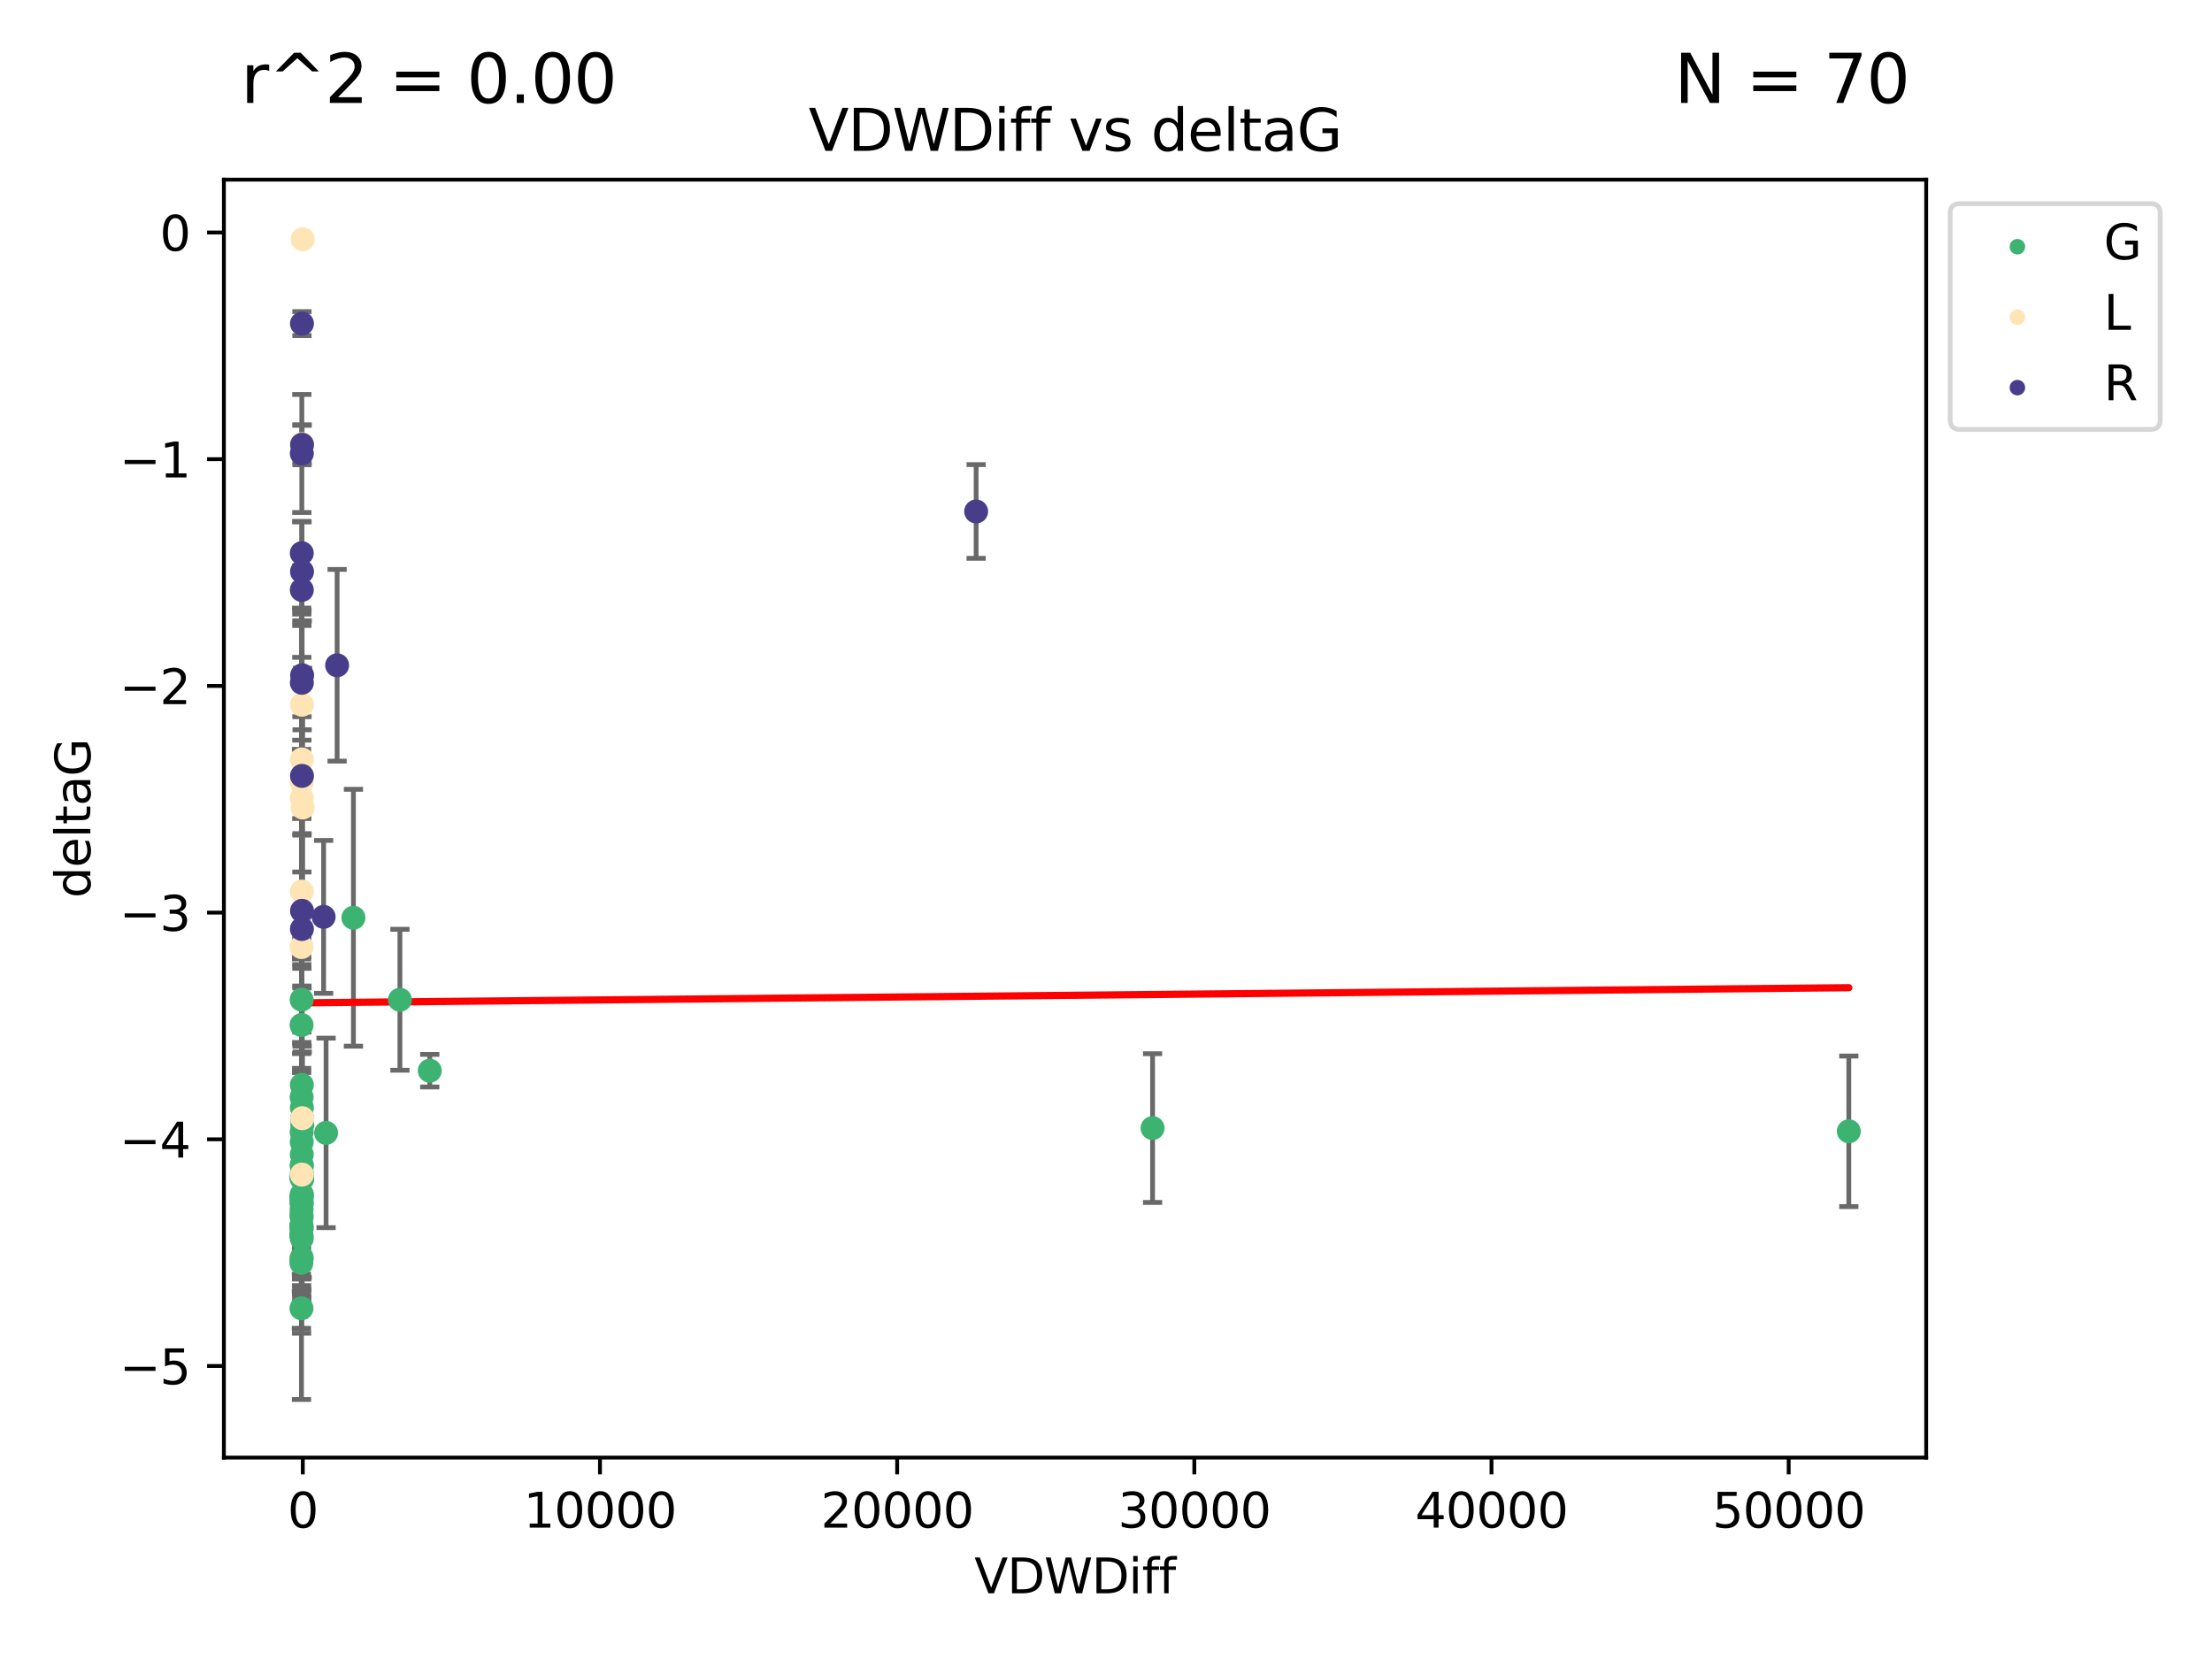<?xml version="1.0" encoding="utf-8" standalone="no"?>
<!DOCTYPE svg PUBLIC "-//W3C//DTD SVG 1.1//EN"
  "http://www.w3.org/Graphics/SVG/1.1/DTD/svg11.dtd">
<svg xmlns:xlink="http://www.w3.org/1999/xlink" width="460.8pt" height="345.6pt" viewBox="0 0 460.8 345.6" xmlns="http://www.w3.org/2000/svg" version="1.1">
 <defs>
  <style type="text/css">*{stroke-linejoin: round; stroke-linecap: butt}</style>
 </defs>
 <g id="figure_1">
  <g id="patch_1">
   <path d="M 0 345.6 
L 460.8 345.6 
L 460.8 0 
L 0 0 
z
" style="fill: #ffffff"/>
  </g>
  <g id="axes_1">
   <g id="patch_2">
    <path d="M 46.64 303.64 
L 401.26 303.64 
L 401.26 37.423 
L 46.64 37.423 
z
" style="fill: #ffffff"/>
   </g>
   <g id="PathCollection_1">
    <defs>
     <path id="mc13db9a857" d="M 0 1.118 
C 0.297 1.118 0.581 1 0.791 0.791 
C 1 0.581 1.118 0.297 1.118 0 
C 1.118 -0.297 1 -0.581 0.791 -0.791 
C 0.581 -1 0.297 -1.118 0 -1.118 
C -0.297 -1.118 -0.581 -1 -0.791 -0.791 
C -1 -0.581 -1.118 -0.297 -1.118 0 
C -1.118 0.297 -1 0.581 -0.791 0.791 
C -0.581 1 -0.297 1.118 0 1.118 
z
" style="stroke: #3cb371"/>
    </defs>
    <g clip-path="url(#pd315e77902)">
     <use xlink:href="#mc13db9a857" x="62.855" y="250.77" style="fill: #3cb371; stroke: #3cb371"/>
     <use xlink:href="#mc13db9a857" x="62.759" y="257.184" style="fill: #3cb371; stroke: #3cb371"/>
     <use xlink:href="#mc13db9a857" x="62.849" y="262.001" style="fill: #3cb371; stroke: #3cb371"/>
     <use xlink:href="#mc13db9a857" x="62.828" y="248.9" style="fill: #3cb371; stroke: #3cb371"/>
     <use xlink:href="#mc13db9a857" x="62.828" y="251.945" style="fill: #3cb371; stroke: #3cb371"/>
     <use xlink:href="#mc13db9a857" x="62.832" y="245.186" style="fill: #3cb371; stroke: #3cb371"/>
     <use xlink:href="#mc13db9a857" x="62.79" y="255.276" style="fill: #3cb371; stroke: #3cb371"/>
     <use xlink:href="#mc13db9a857" x="62.803" y="272.547" style="fill: #3cb371; stroke: #3cb371"/>
     <use xlink:href="#mc13db9a857" x="62.817" y="249.302" style="fill: #3cb371; stroke: #3cb371"/>
     <use xlink:href="#mc13db9a857" x="62.832" y="250.482" style="fill: #3cb371; stroke: #3cb371"/>
     <use xlink:href="#mc13db9a857" x="62.786" y="263.066" style="fill: #3cb371; stroke: #3cb371"/>
     <use xlink:href="#mc13db9a857" x="62.803" y="255.342" style="fill: #3cb371; stroke: #3cb371"/>
     <use xlink:href="#mc13db9a857" x="62.842" y="235.842" style="fill: #3cb371; stroke: #3cb371"/>
     <use xlink:href="#mc13db9a857" x="62.852" y="245.335" style="fill: #3cb371; stroke: #3cb371"/>
     <use xlink:href="#mc13db9a857" x="62.837" y="253.535" style="fill: #3cb371; stroke: #3cb371"/>
     <use xlink:href="#mc13db9a857" x="62.835" y="208.247" style="fill: #3cb371; stroke: #3cb371"/>
     <use xlink:href="#mc13db9a857" x="62.793" y="249.874" style="fill: #3cb371; stroke: #3cb371"/>
     <use xlink:href="#mc13db9a857" x="62.875" y="242.925" style="fill: #3cb371; stroke: #3cb371"/>
     <use xlink:href="#mc13db9a857" x="62.976" y="234.295" style="fill: #3cb371; stroke: #3cb371"/>
     <use xlink:href="#mc13db9a857" x="62.805" y="262.344" style="fill: #3cb371; stroke: #3cb371"/>
     <use xlink:href="#mc13db9a857" x="385.141" y="235.671" style="fill: #3cb371; stroke: #3cb371"/>
     <use xlink:href="#mc13db9a857" x="83.312" y="208.266" style="fill: #3cb371; stroke: #3cb371"/>
     <use xlink:href="#mc13db9a857" x="62.822" y="257.39" style="fill: #3cb371; stroke: #3cb371"/>
     <use xlink:href="#mc13db9a857" x="62.796" y="245.427" style="fill: #3cb371; stroke: #3cb371"/>
     <use xlink:href="#mc13db9a857" x="62.831" y="249.425" style="fill: #3cb371; stroke: #3cb371"/>
     <use xlink:href="#mc13db9a857" x="62.823" y="255.789" style="fill: #3cb371; stroke: #3cb371"/>
     <use xlink:href="#mc13db9a857" x="62.862" y="237.888" style="fill: #3cb371; stroke: #3cb371"/>
     <use xlink:href="#mc13db9a857" x="62.876" y="244.384" style="fill: #3cb371; stroke: #3cb371"/>
     <use xlink:href="#mc13db9a857" x="62.798" y="253.078" style="fill: #3cb371; stroke: #3cb371"/>
     <use xlink:href="#mc13db9a857" x="62.841" y="255.894" style="fill: #3cb371; stroke: #3cb371"/>
     <use xlink:href="#mc13db9a857" x="62.822" y="213.53" style="fill: #3cb371; stroke: #3cb371"/>
     <use xlink:href="#mc13db9a857" x="62.862" y="257.993" style="fill: #3cb371; stroke: #3cb371"/>
     <use xlink:href="#mc13db9a857" x="89.527" y="223.049" style="fill: #3cb371; stroke: #3cb371"/>
     <use xlink:href="#mc13db9a857" x="62.886" y="248.869" style="fill: #3cb371; stroke: #3cb371"/>
     <use xlink:href="#mc13db9a857" x="62.834" y="228.557" style="fill: #3cb371; stroke: #3cb371"/>
     <use xlink:href="#mc13db9a857" x="240.103" y="234.996" style="fill: #3cb371; stroke: #3cb371"/>
     <use xlink:href="#mc13db9a857" x="62.853" y="242.663" style="fill: #3cb371; stroke: #3cb371"/>
     <use xlink:href="#mc13db9a857" x="62.884" y="230.713" style="fill: #3cb371; stroke: #3cb371"/>
     <use xlink:href="#mc13db9a857" x="62.937" y="232.927" style="fill: #3cb371; stroke: #3cb371"/>
     <use xlink:href="#mc13db9a857" x="62.867" y="240.504" style="fill: #3cb371; stroke: #3cb371"/>
     <use xlink:href="#mc13db9a857" x="73.626" y="191.183" style="fill: #3cb371; stroke: #3cb371"/>
     <use xlink:href="#mc13db9a857" x="62.948" y="245.587" style="fill: #3cb371; stroke: #3cb371"/>
     <use xlink:href="#mc13db9a857" x="62.879" y="226.002" style="fill: #3cb371; stroke: #3cb371"/>
     <use xlink:href="#mc13db9a857" x="62.954" y="245.493" style="fill: #3cb371; stroke: #3cb371"/>
     <use xlink:href="#mc13db9a857" x="67.928" y="236.002" style="fill: #3cb371; stroke: #3cb371"/>
    </g>
   </g>
   <g id="PathCollection_2">
    <defs>
     <path id="me67ee31bc0" d="M 0 1.118 
C 0.297 1.118 0.581 1 0.791 0.791 
C 1 0.581 1.118 0.297 1.118 0 
C 1.118 -0.297 1 -0.581 0.791 -0.791 
C 0.581 -1 0.297 -1.118 0 -1.118 
C -0.297 -1.118 -0.581 -1 -0.791 -0.791 
C -1 -0.581 -1.118 -0.297 -1.118 0 
C -1.118 0.297 -1 0.581 -0.791 0.791 
C -0.581 1 -0.297 1.118 0 1.118 
z
" style="stroke: #ffe4b5"/>
    </defs>
    <g clip-path="url(#pd315e77902)">
     <use xlink:href="#me67ee31bc0" x="62.887" y="244.686" style="fill: #ffe4b5; stroke: #ffe4b5"/>
     <use xlink:href="#me67ee31bc0" x="63.065" y="49.836" style="fill: #ffe4b5; stroke: #ffe4b5"/>
     <use xlink:href="#me67ee31bc0" x="62.869" y="166.232" style="fill: #ffe4b5; stroke: #ffe4b5"/>
     <use xlink:href="#me67ee31bc0" x="63.048" y="168.214" style="fill: #ffe4b5; stroke: #ffe4b5"/>
     <use xlink:href="#me67ee31bc0" x="62.966" y="232.942" style="fill: #ffe4b5; stroke: #ffe4b5"/>
     <use xlink:href="#me67ee31bc0" x="62.922" y="92.517" style="fill: #ffe4b5; stroke: #ffe4b5"/>
     <use xlink:href="#me67ee31bc0" x="62.847" y="163.006" style="fill: #ffe4b5; stroke: #ffe4b5"/>
     <use xlink:href="#me67ee31bc0" x="62.868" y="185.73" style="fill: #ffe4b5; stroke: #ffe4b5"/>
     <use xlink:href="#me67ee31bc0" x="62.89" y="158.209" style="fill: #ffe4b5; stroke: #ffe4b5"/>
     <use xlink:href="#me67ee31bc0" x="62.812" y="197.287" style="fill: #ffe4b5; stroke: #ffe4b5"/>
     <use xlink:href="#me67ee31bc0" x="62.903" y="146.805" style="fill: #ffe4b5; stroke: #ffe4b5"/>
    </g>
   </g>
   <g id="PathCollection_3">
    <defs>
     <path id="macfc24e3bf" d="M 0 1.118 
C 0.297 1.118 0.581 1 0.791 0.791 
C 1 0.581 1.118 0.297 1.118 0 
C 1.118 -0.297 1 -0.581 0.791 -0.791 
C 0.581 -1 0.297 -1.118 0 -1.118 
C -0.297 -1.118 -0.581 -1 -0.791 -0.791 
C -1 -0.581 -1.118 -0.297 -1.118 0 
C -1.118 0.297 -1 0.581 -0.791 0.791 
C -0.581 1 -0.297 1.118 0 1.118 
z
" style="stroke: #483d8b"/>
    </defs>
    <g clip-path="url(#pd315e77902)">
     <use xlink:href="#macfc24e3bf" x="62.903" y="67.412" style="fill: #483d8b; stroke: #483d8b"/>
     <use xlink:href="#macfc24e3bf" x="67.418" y="190.999" style="fill: #483d8b; stroke: #483d8b"/>
     <use xlink:href="#macfc24e3bf" x="62.865" y="115.237" style="fill: #483d8b; stroke: #483d8b"/>
     <use xlink:href="#macfc24e3bf" x="203.348" y="106.547" style="fill: #483d8b; stroke: #483d8b"/>
     <use xlink:href="#macfc24e3bf" x="62.881" y="142.241" style="fill: #483d8b; stroke: #483d8b"/>
     <use xlink:href="#macfc24e3bf" x="62.912" y="189.742" style="fill: #483d8b; stroke: #483d8b"/>
     <use xlink:href="#macfc24e3bf" x="62.87" y="122.9" style="fill: #483d8b; stroke: #483d8b"/>
     <use xlink:href="#macfc24e3bf" x="62.908" y="161.632" style="fill: #483d8b; stroke: #483d8b"/>
     <use xlink:href="#macfc24e3bf" x="62.874" y="94.466" style="fill: #483d8b; stroke: #483d8b"/>
     <use xlink:href="#macfc24e3bf" x="62.921" y="92.653" style="fill: #483d8b; stroke: #483d8b"/>
     <use xlink:href="#macfc24e3bf" x="62.914" y="119.082" style="fill: #483d8b; stroke: #483d8b"/>
     <use xlink:href="#macfc24e3bf" x="62.941" y="140.674" style="fill: #483d8b; stroke: #483d8b"/>
     <use xlink:href="#macfc24e3bf" x="70.228" y="138.589" style="fill: #483d8b; stroke: #483d8b"/>
     <use xlink:href="#macfc24e3bf" x="62.889" y="193.529" style="fill: #483d8b; stroke: #483d8b"/>
    </g>
   </g>
   <g id="matplotlib.axis_1">
    <g id="xtick_1">
     <g id="line2d_1">
      <defs>
       <path id="m0d527bcb13" d="M 0 0 
L 0 3.5 
" style="stroke: #000000; stroke-width: 0.8"/>
      </defs>
      <g>
       <use xlink:href="#m0d527bcb13" x="63.079" y="303.64" style="stroke: #000000; stroke-width: 0.8"/>
      </g>
     </g>
     <g id="text_1">
      <!-- 0 -->
      <g transform="translate(59.897 318.238)scale(0.1 -0.1)">
       <defs>
        <path id="DejaVuSans-30" d="M 2034 4250 
Q 1547 4250 1301 3770 
Q 1056 3291 1056 2328 
Q 1056 1369 1301 889 
Q 1547 409 2034 409 
Q 2525 409 2770 889 
Q 3016 1369 3016 2328 
Q 3016 3291 2770 3770 
Q 2525 4250 2034 4250 
z
M 2034 4750 
Q 2819 4750 3233 4129 
Q 3647 3509 3647 2328 
Q 3647 1150 3233 529 
Q 2819 -91 2034 -91 
Q 1250 -91 836 529 
Q 422 1150 422 2328 
Q 422 3509 836 4129 
Q 1250 4750 2034 4750 
z
" transform="scale(0.016)"/>
       </defs>
       <use xlink:href="#DejaVuSans-30"/>
      </g>
     </g>
    </g>
    <g id="xtick_2">
     <g id="line2d_2">
      <g>
       <use xlink:href="#m0d527bcb13" x="124.986" y="303.64" style="stroke: #000000; stroke-width: 0.8"/>
      </g>
     </g>
     <g id="text_2">
      <!-- 10000 -->
      <g transform="translate(109.079 318.238)scale(0.1 -0.1)">
       <defs>
        <path id="DejaVuSans-31" d="M 794 531 
L 1825 531 
L 1825 4091 
L 703 3866 
L 703 4441 
L 1819 4666 
L 2450 4666 
L 2450 531 
L 3481 531 
L 3481 0 
L 794 0 
L 794 531 
z
" transform="scale(0.016)"/>
       </defs>
       <use xlink:href="#DejaVuSans-31"/>
       <use xlink:href="#DejaVuSans-30" x="63.623"/>
       <use xlink:href="#DejaVuSans-30" x="127.246"/>
       <use xlink:href="#DejaVuSans-30" x="190.869"/>
       <use xlink:href="#DejaVuSans-30" x="254.492"/>
      </g>
     </g>
    </g>
    <g id="xtick_3">
     <g id="line2d_3">
      <g>
       <use xlink:href="#m0d527bcb13" x="186.893" y="303.64" style="stroke: #000000; stroke-width: 0.8"/>
      </g>
     </g>
     <g id="text_3">
      <!-- 20000 -->
      <g transform="translate(170.987 318.238)scale(0.1 -0.1)">
       <defs>
        <path id="DejaVuSans-32" d="M 1228 531 
L 3431 531 
L 3431 0 
L 469 0 
L 469 531 
Q 828 903 1448 1529 
Q 2069 2156 2228 2338 
Q 2531 2678 2651 2914 
Q 2772 3150 2772 3378 
Q 2772 3750 2511 3984 
Q 2250 4219 1831 4219 
Q 1534 4219 1204 4116 
Q 875 4013 500 3803 
L 500 4441 
Q 881 4594 1212 4672 
Q 1544 4750 1819 4750 
Q 2544 4750 2975 4387 
Q 3406 4025 3406 3419 
Q 3406 3131 3298 2873 
Q 3191 2616 2906 2266 
Q 2828 2175 2409 1742 
Q 1991 1309 1228 531 
z
" transform="scale(0.016)"/>
       </defs>
       <use xlink:href="#DejaVuSans-32"/>
       <use xlink:href="#DejaVuSans-30" x="63.623"/>
       <use xlink:href="#DejaVuSans-30" x="127.246"/>
       <use xlink:href="#DejaVuSans-30" x="190.869"/>
       <use xlink:href="#DejaVuSans-30" x="254.492"/>
      </g>
     </g>
    </g>
    <g id="xtick_4">
     <g id="line2d_4">
      <g>
       <use xlink:href="#m0d527bcb13" x="248.8" y="303.64" style="stroke: #000000; stroke-width: 0.8"/>
      </g>
     </g>
     <g id="text_4">
      <!-- 30000 -->
      <g transform="translate(232.894 318.238)scale(0.1 -0.1)">
       <defs>
        <path id="DejaVuSans-33" d="M 2597 2516 
Q 3050 2419 3304 2112 
Q 3559 1806 3559 1356 
Q 3559 666 3084 287 
Q 2609 -91 1734 -91 
Q 1441 -91 1130 -33 
Q 819 25 488 141 
L 488 750 
Q 750 597 1062 519 
Q 1375 441 1716 441 
Q 2309 441 2620 675 
Q 2931 909 2931 1356 
Q 2931 1769 2642 2001 
Q 2353 2234 1838 2234 
L 1294 2234 
L 1294 2753 
L 1863 2753 
Q 2328 2753 2575 2939 
Q 2822 3125 2822 3475 
Q 2822 3834 2567 4026 
Q 2313 4219 1838 4219 
Q 1578 4219 1281 4162 
Q 984 4106 628 3988 
L 628 4550 
Q 988 4650 1302 4700 
Q 1616 4750 1894 4750 
Q 2613 4750 3031 4423 
Q 3450 4097 3450 3541 
Q 3450 3153 3228 2886 
Q 3006 2619 2597 2516 
z
" transform="scale(0.016)"/>
       </defs>
       <use xlink:href="#DejaVuSans-33"/>
       <use xlink:href="#DejaVuSans-30" x="63.623"/>
       <use xlink:href="#DejaVuSans-30" x="127.246"/>
       <use xlink:href="#DejaVuSans-30" x="190.869"/>
       <use xlink:href="#DejaVuSans-30" x="254.492"/>
      </g>
     </g>
    </g>
    <g id="xtick_5">
     <g id="line2d_5">
      <g>
       <use xlink:href="#m0d527bcb13" x="310.707" y="303.64" style="stroke: #000000; stroke-width: 0.8"/>
      </g>
     </g>
     <g id="text_5">
      <!-- 40000 -->
      <g transform="translate(294.801 318.238)scale(0.1 -0.1)">
       <defs>
        <path id="DejaVuSans-34" d="M 2419 4116 
L 825 1625 
L 2419 1625 
L 2419 4116 
z
M 2253 4666 
L 3047 4666 
L 3047 1625 
L 3713 1625 
L 3713 1100 
L 3047 1100 
L 3047 0 
L 2419 0 
L 2419 1100 
L 313 1100 
L 313 1709 
L 2253 4666 
z
" transform="scale(0.016)"/>
       </defs>
       <use xlink:href="#DejaVuSans-34"/>
       <use xlink:href="#DejaVuSans-30" x="63.623"/>
       <use xlink:href="#DejaVuSans-30" x="127.246"/>
       <use xlink:href="#DejaVuSans-30" x="190.869"/>
       <use xlink:href="#DejaVuSans-30" x="254.492"/>
      </g>
     </g>
    </g>
    <g id="xtick_6">
     <g id="line2d_6">
      <g>
       <use xlink:href="#m0d527bcb13" x="372.614" y="303.64" style="stroke: #000000; stroke-width: 0.8"/>
      </g>
     </g>
     <g id="text_6">
      <!-- 50000 -->
      <g transform="translate(356.708 318.238)scale(0.1 -0.1)">
       <defs>
        <path id="DejaVuSans-35" d="M 691 4666 
L 3169 4666 
L 3169 4134 
L 1269 4134 
L 1269 2991 
Q 1406 3038 1543 3061 
Q 1681 3084 1819 3084 
Q 2600 3084 3056 2656 
Q 3513 2228 3513 1497 
Q 3513 744 3044 326 
Q 2575 -91 1722 -91 
Q 1428 -91 1123 -41 
Q 819 9 494 109 
L 494 744 
Q 775 591 1075 516 
Q 1375 441 1709 441 
Q 2250 441 2565 725 
Q 2881 1009 2881 1497 
Q 2881 1984 2565 2268 
Q 2250 2553 1709 2553 
Q 1456 2553 1204 2497 
Q 953 2441 691 2322 
L 691 4666 
z
" transform="scale(0.016)"/>
       </defs>
       <use xlink:href="#DejaVuSans-35"/>
       <use xlink:href="#DejaVuSans-30" x="63.623"/>
       <use xlink:href="#DejaVuSans-30" x="127.246"/>
       <use xlink:href="#DejaVuSans-30" x="190.869"/>
       <use xlink:href="#DejaVuSans-30" x="254.492"/>
      </g>
     </g>
    </g>
    <g id="text_7">
     <!-- VDWDiff -->
     <g transform="translate(202.977 331.917)scale(0.1 -0.1)">
      <defs>
       <path id="DejaVuSans-56" d="M 1831 0 
L 50 4666 
L 709 4666 
L 2188 738 
L 3669 4666 
L 4325 4666 
L 2547 0 
L 1831 0 
z
" transform="scale(0.016)"/>
       <path id="DejaVuSans-44" d="M 1259 4147 
L 1259 519 
L 2022 519 
Q 2988 519 3436 956 
Q 3884 1394 3884 2338 
Q 3884 3275 3436 3711 
Q 2988 4147 2022 4147 
L 1259 4147 
z
M 628 4666 
L 1925 4666 
Q 3281 4666 3915 4102 
Q 4550 3538 4550 2338 
Q 4550 1131 3912 565 
Q 3275 0 1925 0 
L 628 0 
L 628 4666 
z
" transform="scale(0.016)"/>
       <path id="DejaVuSans-57" d="M 213 4666 
L 850 4666 
L 1831 722 
L 2809 4666 
L 3519 4666 
L 4500 722 
L 5478 4666 
L 6119 4666 
L 4947 0 
L 4153 0 
L 3169 4050 
L 2175 0 
L 1381 0 
L 213 4666 
z
" transform="scale(0.016)"/>
       <path id="DejaVuSans-69" d="M 603 3500 
L 1178 3500 
L 1178 0 
L 603 0 
L 603 3500 
z
M 603 4863 
L 1178 4863 
L 1178 4134 
L 603 4134 
L 603 4863 
z
" transform="scale(0.016)"/>
       <path id="DejaVuSans-66" d="M 2375 4863 
L 2375 4384 
L 1825 4384 
Q 1516 4384 1395 4259 
Q 1275 4134 1275 3809 
L 1275 3500 
L 2222 3500 
L 2222 3053 
L 1275 3053 
L 1275 0 
L 697 0 
L 697 3053 
L 147 3053 
L 147 3500 
L 697 3500 
L 697 3744 
Q 697 4328 969 4595 
Q 1241 4863 1831 4863 
L 2375 4863 
z
" transform="scale(0.016)"/>
      </defs>
      <use xlink:href="#DejaVuSans-56"/>
      <use xlink:href="#DejaVuSans-44" x="68.408"/>
      <use xlink:href="#DejaVuSans-57" x="145.41"/>
      <use xlink:href="#DejaVuSans-44" x="244.287"/>
      <use xlink:href="#DejaVuSans-69" x="321.289"/>
      <use xlink:href="#DejaVuSans-66" x="349.072"/>
      <use xlink:href="#DejaVuSans-66" x="384.277"/>
     </g>
    </g>
   </g>
   <g id="matplotlib.axis_2">
    <g id="ytick_1">
     <g id="line2d_7">
      <defs>
       <path id="m6958474dda" d="M 0 0 
L -3.5 0 
" style="stroke: #000000; stroke-width: 0.8"/>
      </defs>
      <g>
       <use xlink:href="#m6958474dda" x="46.64" y="284.561" style="stroke: #000000; stroke-width: 0.8"/>
      </g>
     </g>
     <g id="text_8">
      <!-- −5 -->
      <g transform="translate(24.898 288.36)scale(0.1 -0.1)">
       <defs>
        <path id="DejaVuSans-2212" d="M 678 2272 
L 4684 2272 
L 4684 1741 
L 678 1741 
L 678 2272 
z
" transform="scale(0.016)"/>
       </defs>
       <use xlink:href="#DejaVuSans-2212"/>
       <use xlink:href="#DejaVuSans-35" x="83.789"/>
      </g>
     </g>
    </g>
    <g id="ytick_2">
     <g id="line2d_8">
      <g>
       <use xlink:href="#m6958474dda" x="46.64" y="237.336" style="stroke: #000000; stroke-width: 0.8"/>
      </g>
     </g>
     <g id="text_9">
      <!-- −4 -->
      <g transform="translate(24.898 241.135)scale(0.1 -0.1)">
       <use xlink:href="#DejaVuSans-2212"/>
       <use xlink:href="#DejaVuSans-34" x="83.789"/>
      </g>
     </g>
    </g>
    <g id="ytick_3">
     <g id="line2d_9">
      <g>
       <use xlink:href="#m6958474dda" x="46.64" y="190.111" style="stroke: #000000; stroke-width: 0.8"/>
      </g>
     </g>
     <g id="text_10">
      <!-- −3 -->
      <g transform="translate(24.898 193.91)scale(0.1 -0.1)">
       <use xlink:href="#DejaVuSans-2212"/>
       <use xlink:href="#DejaVuSans-33" x="83.789"/>
      </g>
     </g>
    </g>
    <g id="ytick_4">
     <g id="line2d_10">
      <g>
       <use xlink:href="#m6958474dda" x="46.64" y="142.885" style="stroke: #000000; stroke-width: 0.8"/>
      </g>
     </g>
     <g id="text_11">
      <!-- −2 -->
      <g transform="translate(24.898 146.684)scale(0.1 -0.1)">
       <use xlink:href="#DejaVuSans-2212"/>
       <use xlink:href="#DejaVuSans-32" x="83.789"/>
      </g>
     </g>
    </g>
    <g id="ytick_5">
     <g id="line2d_11">
      <g>
       <use xlink:href="#m6958474dda" x="46.64" y="95.66" style="stroke: #000000; stroke-width: 0.8"/>
      </g>
     </g>
     <g id="text_12">
      <!-- −1 -->
      <g transform="translate(24.898 99.459)scale(0.1 -0.1)">
       <use xlink:href="#DejaVuSans-2212"/>
       <use xlink:href="#DejaVuSans-31" x="83.789"/>
      </g>
     </g>
    </g>
    <g id="ytick_6">
     <g id="line2d_12">
      <g>
       <use xlink:href="#m6958474dda" x="46.64" y="48.435" style="stroke: #000000; stroke-width: 0.8"/>
      </g>
     </g>
     <g id="text_13">
      <!-- 0 -->
      <g transform="translate(33.278 52.234)scale(0.1 -0.1)">
       <use xlink:href="#DejaVuSans-30"/>
      </g>
     </g>
    </g>
    <g id="text_14">
     <!-- deltaG -->
     <g transform="translate(18.818 187.07)rotate(-90)scale(0.1 -0.1)">
      <defs>
       <path id="DejaVuSans-64" d="M 2906 2969 
L 2906 4863 
L 3481 4863 
L 3481 0 
L 2906 0 
L 2906 525 
Q 2725 213 2448 61 
Q 2172 -91 1784 -91 
Q 1150 -91 751 415 
Q 353 922 353 1747 
Q 353 2572 751 3078 
Q 1150 3584 1784 3584 
Q 2172 3584 2448 3432 
Q 2725 3281 2906 2969 
z
M 947 1747 
Q 947 1113 1208 752 
Q 1469 391 1925 391 
Q 2381 391 2643 752 
Q 2906 1113 2906 1747 
Q 2906 2381 2643 2742 
Q 2381 3103 1925 3103 
Q 1469 3103 1208 2742 
Q 947 2381 947 1747 
z
" transform="scale(0.016)"/>
       <path id="DejaVuSans-65" d="M 3597 1894 
L 3597 1613 
L 953 1613 
Q 991 1019 1311 708 
Q 1631 397 2203 397 
Q 2534 397 2845 478 
Q 3156 559 3463 722 
L 3463 178 
Q 3153 47 2828 -22 
Q 2503 -91 2169 -91 
Q 1331 -91 842 396 
Q 353 884 353 1716 
Q 353 2575 817 3079 
Q 1281 3584 2069 3584 
Q 2775 3584 3186 3129 
Q 3597 2675 3597 1894 
z
M 3022 2063 
Q 3016 2534 2758 2815 
Q 2500 3097 2075 3097 
Q 1594 3097 1305 2825 
Q 1016 2553 972 2059 
L 3022 2063 
z
" transform="scale(0.016)"/>
       <path id="DejaVuSans-6c" d="M 603 4863 
L 1178 4863 
L 1178 0 
L 603 0 
L 603 4863 
z
" transform="scale(0.016)"/>
       <path id="DejaVuSans-74" d="M 1172 4494 
L 1172 3500 
L 2356 3500 
L 2356 3053 
L 1172 3053 
L 1172 1153 
Q 1172 725 1289 603 
Q 1406 481 1766 481 
L 2356 481 
L 2356 0 
L 1766 0 
Q 1100 0 847 248 
Q 594 497 594 1153 
L 594 3053 
L 172 3053 
L 172 3500 
L 594 3500 
L 594 4494 
L 1172 4494 
z
" transform="scale(0.016)"/>
       <path id="DejaVuSans-61" d="M 2194 1759 
Q 1497 1759 1228 1600 
Q 959 1441 959 1056 
Q 959 750 1161 570 
Q 1363 391 1709 391 
Q 2188 391 2477 730 
Q 2766 1069 2766 1631 
L 2766 1759 
L 2194 1759 
z
M 3341 1997 
L 3341 0 
L 2766 0 
L 2766 531 
Q 2569 213 2275 61 
Q 1981 -91 1556 -91 
Q 1019 -91 701 211 
Q 384 513 384 1019 
Q 384 1609 779 1909 
Q 1175 2209 1959 2209 
L 2766 2209 
L 2766 2266 
Q 2766 2663 2505 2880 
Q 2244 3097 1772 3097 
Q 1472 3097 1187 3025 
Q 903 2953 641 2809 
L 641 3341 
Q 956 3463 1253 3523 
Q 1550 3584 1831 3584 
Q 2591 3584 2966 3190 
Q 3341 2797 3341 1997 
z
" transform="scale(0.016)"/>
       <path id="DejaVuSans-47" d="M 3809 666 
L 3809 1919 
L 2778 1919 
L 2778 2438 
L 4434 2438 
L 4434 434 
Q 4069 175 3628 42 
Q 3188 -91 2688 -91 
Q 1594 -91 976 548 
Q 359 1188 359 2328 
Q 359 3472 976 4111 
Q 1594 4750 2688 4750 
Q 3144 4750 3555 4637 
Q 3966 4525 4313 4306 
L 4313 3634 
Q 3963 3931 3569 4081 
Q 3175 4231 2741 4231 
Q 1884 4231 1454 3753 
Q 1025 3275 1025 2328 
Q 1025 1384 1454 906 
Q 1884 428 2741 428 
Q 3075 428 3337 486 
Q 3600 544 3809 666 
z
" transform="scale(0.016)"/>
      </defs>
      <use xlink:href="#DejaVuSans-64"/>
      <use xlink:href="#DejaVuSans-65" x="63.477"/>
      <use xlink:href="#DejaVuSans-6c" x="125"/>
      <use xlink:href="#DejaVuSans-74" x="152.783"/>
      <use xlink:href="#DejaVuSans-61" x="191.992"/>
      <use xlink:href="#DejaVuSans-47" x="253.271"/>
     </g>
    </g>
   </g>
   <g id="LineCollection_1">
    <path d="M 62.855 255.353 
L 62.855 246.186 
" clip-path="url(#pd315e77902)" style="fill: none; stroke: #696969"/>
    <path d="M 62.759 272.298 
L 62.759 242.071 
" clip-path="url(#pd315e77902)" style="fill: none; stroke: #696969"/>
    <path d="M 62.849 271.259 
L 62.849 252.743 
" clip-path="url(#pd315e77902)" style="fill: none; stroke: #696969"/>
    <path d="M 62.828 266.306 
L 62.828 231.493 
" clip-path="url(#pd315e77902)" style="fill: none; stroke: #696969"/>
    <path d="M 62.828 271.33 
L 62.828 232.56 
" clip-path="url(#pd315e77902)" style="fill: none; stroke: #696969"/>
    <path d="M 62.832 267.811 
L 62.832 222.562 
" clip-path="url(#pd315e77902)" style="fill: none; stroke: #696969"/>
    <path d="M 62.79 268.987 
L 62.79 241.565 
" clip-path="url(#pd315e77902)" style="fill: none; stroke: #696969"/>
    <path d="M 62.803 291.539 
L 62.803 253.556 
" clip-path="url(#pd315e77902)" style="fill: none; stroke: #696969"/>
    <path d="M 62.817 255.689 
L 62.817 242.915 
" clip-path="url(#pd315e77902)" style="fill: none; stroke: #696969"/>
    <path d="M 62.832 271.954 
L 62.832 229.009 
" clip-path="url(#pd315e77902)" style="fill: none; stroke: #696969"/>
    <path d="M 62.786 276.715 
L 62.786 249.417 
" clip-path="url(#pd315e77902)" style="fill: none; stroke: #696969"/>
    <path d="M 62.803 260.048 
L 62.803 250.637 
" clip-path="url(#pd315e77902)" style="fill: none; stroke: #696969"/>
    <path d="M 62.842 252.206 
L 62.842 219.478 
" clip-path="url(#pd315e77902)" style="fill: none; stroke: #696969"/>
    <path d="M 62.852 253.986 
L 62.852 236.683 
" clip-path="url(#pd315e77902)" style="fill: none; stroke: #696969"/>
    <path d="M 62.837 263.508 
L 62.837 243.562 
" clip-path="url(#pd315e77902)" style="fill: none; stroke: #696969"/>
    <path d="M 62.835 223.438 
L 62.835 193.057 
" clip-path="url(#pd315e77902)" style="fill: none; stroke: #696969"/>
    <path d="M 62.793 265.447 
L 62.793 234.3 
" clip-path="url(#pd315e77902)" style="fill: none; stroke: #696969"/>
    <path d="M 62.875 258.886 
L 62.875 226.965 
" clip-path="url(#pd315e77902)" style="fill: none; stroke: #696969"/>
    <path d="M 62.976 241.844 
L 62.976 226.745 
" clip-path="url(#pd315e77902)" style="fill: none; stroke: #696969"/>
    <path d="M 62.805 272.003 
L 62.805 252.684 
" clip-path="url(#pd315e77902)" style="fill: none; stroke: #696969"/>
    <path d="M 385.141 251.352 
L 385.141 219.99 
" clip-path="url(#pd315e77902)" style="fill: none; stroke: #696969"/>
    <path d="M 83.312 222.946 
L 83.312 193.585 
" clip-path="url(#pd315e77902)" style="fill: none; stroke: #696969"/>
    <path d="M 62.822 269.618 
L 62.822 245.162 
" clip-path="url(#pd315e77902)" style="fill: none; stroke: #696969"/>
    <path d="M 62.796 251.308 
L 62.796 239.547 
" clip-path="url(#pd315e77902)" style="fill: none; stroke: #696969"/>
    <path d="M 62.831 264.173 
L 62.831 234.678 
" clip-path="url(#pd315e77902)" style="fill: none; stroke: #696969"/>
    <path d="M 62.823 277.736 
L 62.823 233.843 
" clip-path="url(#pd315e77902)" style="fill: none; stroke: #696969"/>
    <path d="M 62.862 249.035 
L 62.862 226.742 
" clip-path="url(#pd315e77902)" style="fill: none; stroke: #696969"/>
    <path d="M 62.876 249.529 
L 62.876 239.239 
" clip-path="url(#pd315e77902)" style="fill: none; stroke: #696969"/>
    <path d="M 62.798 262.6 
L 62.798 243.555 
" clip-path="url(#pd315e77902)" style="fill: none; stroke: #696969"/>
    <path d="M 62.841 266.455 
L 62.841 245.332 
" clip-path="url(#pd315e77902)" style="fill: none; stroke: #696969"/>
    <path d="M 62.822 227.283 
L 62.822 199.776 
" clip-path="url(#pd315e77902)" style="fill: none; stroke: #696969"/>
    <path d="M 62.862 270.286 
L 62.862 245.699 
" clip-path="url(#pd315e77902)" style="fill: none; stroke: #696969"/>
    <path d="M 89.527 226.441 
L 89.527 219.656 
" clip-path="url(#pd315e77902)" style="fill: none; stroke: #696969"/>
    <path d="M 62.886 268.611 
L 62.886 229.128 
" clip-path="url(#pd315e77902)" style="fill: none; stroke: #696969"/>
    <path d="M 62.834 242.629 
L 62.834 214.485 
" clip-path="url(#pd315e77902)" style="fill: none; stroke: #696969"/>
    <path d="M 240.103 250.49 
L 240.103 219.503 
" clip-path="url(#pd315e77902)" style="fill: none; stroke: #696969"/>
    <path d="M 62.853 254.421 
L 62.853 230.905 
" clip-path="url(#pd315e77902)" style="fill: none; stroke: #696969"/>
    <path d="M 62.884 246.415 
L 62.884 215.011 
" clip-path="url(#pd315e77902)" style="fill: none; stroke: #696969"/>
    <path d="M 62.937 247.902 
L 62.937 217.951 
" clip-path="url(#pd315e77902)" style="fill: none; stroke: #696969"/>
    <path d="M 62.867 263.842 
L 62.867 217.167 
" clip-path="url(#pd315e77902)" style="fill: none; stroke: #696969"/>
    <path d="M 73.626 217.942 
L 73.626 164.424 
" clip-path="url(#pd315e77902)" style="fill: none; stroke: #696969"/>
    <path d="M 62.948 266.129 
L 62.948 225.046 
" clip-path="url(#pd315e77902)" style="fill: none; stroke: #696969"/>
    <path d="M 62.879 234.471 
L 62.879 217.532 
" clip-path="url(#pd315e77902)" style="fill: none; stroke: #696969"/>
    <path d="M 62.954 271.837 
L 62.954 219.148 
" clip-path="url(#pd315e77902)" style="fill: none; stroke: #696969"/>
    <path d="M 67.928 255.743 
L 67.928 216.261 
" clip-path="url(#pd315e77902)" style="fill: none; stroke: #696969"/>
   </g>
   <g id="line2d_13">
    <defs>
     <path id="m50d4905311" d="M 2 0 
L -2 -0 
" style="stroke: #696969"/>
    </defs>
    <g clip-path="url(#pd315e77902)">
     <use xlink:href="#m50d4905311" x="62.855" y="255.353" style="fill: #696969; stroke: #696969"/>
     <use xlink:href="#m50d4905311" x="62.759" y="272.298" style="fill: #696969; stroke: #696969"/>
     <use xlink:href="#m50d4905311" x="62.849" y="271.259" style="fill: #696969; stroke: #696969"/>
     <use xlink:href="#m50d4905311" x="62.828" y="266.306" style="fill: #696969; stroke: #696969"/>
     <use xlink:href="#m50d4905311" x="62.828" y="271.33" style="fill: #696969; stroke: #696969"/>
     <use xlink:href="#m50d4905311" x="62.832" y="267.811" style="fill: #696969; stroke: #696969"/>
     <use xlink:href="#m50d4905311" x="62.79" y="268.987" style="fill: #696969; stroke: #696969"/>
     <use xlink:href="#m50d4905311" x="62.803" y="291.539" style="fill: #696969; stroke: #696969"/>
     <use xlink:href="#m50d4905311" x="62.817" y="255.689" style="fill: #696969; stroke: #696969"/>
     <use xlink:href="#m50d4905311" x="62.832" y="271.954" style="fill: #696969; stroke: #696969"/>
     <use xlink:href="#m50d4905311" x="62.786" y="276.715" style="fill: #696969; stroke: #696969"/>
     <use xlink:href="#m50d4905311" x="62.803" y="260.048" style="fill: #696969; stroke: #696969"/>
     <use xlink:href="#m50d4905311" x="62.842" y="252.206" style="fill: #696969; stroke: #696969"/>
     <use xlink:href="#m50d4905311" x="62.852" y="253.986" style="fill: #696969; stroke: #696969"/>
     <use xlink:href="#m50d4905311" x="62.837" y="263.508" style="fill: #696969; stroke: #696969"/>
     <use xlink:href="#m50d4905311" x="62.835" y="223.438" style="fill: #696969; stroke: #696969"/>
     <use xlink:href="#m50d4905311" x="62.793" y="265.447" style="fill: #696969; stroke: #696969"/>
     <use xlink:href="#m50d4905311" x="62.875" y="258.886" style="fill: #696969; stroke: #696969"/>
     <use xlink:href="#m50d4905311" x="62.976" y="241.844" style="fill: #696969; stroke: #696969"/>
     <use xlink:href="#m50d4905311" x="62.805" y="272.003" style="fill: #696969; stroke: #696969"/>
     <use xlink:href="#m50d4905311" x="385.141" y="251.352" style="fill: #696969; stroke: #696969"/>
     <use xlink:href="#m50d4905311" x="83.312" y="222.946" style="fill: #696969; stroke: #696969"/>
     <use xlink:href="#m50d4905311" x="62.822" y="269.618" style="fill: #696969; stroke: #696969"/>
     <use xlink:href="#m50d4905311" x="62.796" y="251.308" style="fill: #696969; stroke: #696969"/>
     <use xlink:href="#m50d4905311" x="62.831" y="264.173" style="fill: #696969; stroke: #696969"/>
     <use xlink:href="#m50d4905311" x="62.823" y="277.736" style="fill: #696969; stroke: #696969"/>
     <use xlink:href="#m50d4905311" x="62.862" y="249.035" style="fill: #696969; stroke: #696969"/>
     <use xlink:href="#m50d4905311" x="62.876" y="249.529" style="fill: #696969; stroke: #696969"/>
     <use xlink:href="#m50d4905311" x="62.798" y="262.6" style="fill: #696969; stroke: #696969"/>
     <use xlink:href="#m50d4905311" x="62.841" y="266.455" style="fill: #696969; stroke: #696969"/>
     <use xlink:href="#m50d4905311" x="62.822" y="227.283" style="fill: #696969; stroke: #696969"/>
     <use xlink:href="#m50d4905311" x="62.862" y="270.286" style="fill: #696969; stroke: #696969"/>
     <use xlink:href="#m50d4905311" x="89.527" y="226.441" style="fill: #696969; stroke: #696969"/>
     <use xlink:href="#m50d4905311" x="62.886" y="268.611" style="fill: #696969; stroke: #696969"/>
     <use xlink:href="#m50d4905311" x="62.834" y="242.629" style="fill: #696969; stroke: #696969"/>
     <use xlink:href="#m50d4905311" x="240.103" y="250.49" style="fill: #696969; stroke: #696969"/>
     <use xlink:href="#m50d4905311" x="62.853" y="254.421" style="fill: #696969; stroke: #696969"/>
     <use xlink:href="#m50d4905311" x="62.884" y="246.415" style="fill: #696969; stroke: #696969"/>
     <use xlink:href="#m50d4905311" x="62.937" y="247.902" style="fill: #696969; stroke: #696969"/>
     <use xlink:href="#m50d4905311" x="62.867" y="263.842" style="fill: #696969; stroke: #696969"/>
     <use xlink:href="#m50d4905311" x="73.626" y="217.942" style="fill: #696969; stroke: #696969"/>
     <use xlink:href="#m50d4905311" x="62.948" y="266.129" style="fill: #696969; stroke: #696969"/>
     <use xlink:href="#m50d4905311" x="62.879" y="234.471" style="fill: #696969; stroke: #696969"/>
     <use xlink:href="#m50d4905311" x="62.954" y="271.837" style="fill: #696969; stroke: #696969"/>
     <use xlink:href="#m50d4905311" x="67.928" y="255.743" style="fill: #696969; stroke: #696969"/>
    </g>
   </g>
   <g id="line2d_14">
    <g clip-path="url(#pd315e77902)">
     <use xlink:href="#m50d4905311" x="62.855" y="246.186" style="fill: #696969; stroke: #696969"/>
     <use xlink:href="#m50d4905311" x="62.759" y="242.071" style="fill: #696969; stroke: #696969"/>
     <use xlink:href="#m50d4905311" x="62.849" y="252.743" style="fill: #696969; stroke: #696969"/>
     <use xlink:href="#m50d4905311" x="62.828" y="231.493" style="fill: #696969; stroke: #696969"/>
     <use xlink:href="#m50d4905311" x="62.828" y="232.56" style="fill: #696969; stroke: #696969"/>
     <use xlink:href="#m50d4905311" x="62.832" y="222.562" style="fill: #696969; stroke: #696969"/>
     <use xlink:href="#m50d4905311" x="62.79" y="241.565" style="fill: #696969; stroke: #696969"/>
     <use xlink:href="#m50d4905311" x="62.803" y="253.556" style="fill: #696969; stroke: #696969"/>
     <use xlink:href="#m50d4905311" x="62.817" y="242.915" style="fill: #696969; stroke: #696969"/>
     <use xlink:href="#m50d4905311" x="62.832" y="229.009" style="fill: #696969; stroke: #696969"/>
     <use xlink:href="#m50d4905311" x="62.786" y="249.417" style="fill: #696969; stroke: #696969"/>
     <use xlink:href="#m50d4905311" x="62.803" y="250.637" style="fill: #696969; stroke: #696969"/>
     <use xlink:href="#m50d4905311" x="62.842" y="219.478" style="fill: #696969; stroke: #696969"/>
     <use xlink:href="#m50d4905311" x="62.852" y="236.683" style="fill: #696969; stroke: #696969"/>
     <use xlink:href="#m50d4905311" x="62.837" y="243.562" style="fill: #696969; stroke: #696969"/>
     <use xlink:href="#m50d4905311" x="62.835" y="193.057" style="fill: #696969; stroke: #696969"/>
     <use xlink:href="#m50d4905311" x="62.793" y="234.3" style="fill: #696969; stroke: #696969"/>
     <use xlink:href="#m50d4905311" x="62.875" y="226.965" style="fill: #696969; stroke: #696969"/>
     <use xlink:href="#m50d4905311" x="62.976" y="226.745" style="fill: #696969; stroke: #696969"/>
     <use xlink:href="#m50d4905311" x="62.805" y="252.684" style="fill: #696969; stroke: #696969"/>
     <use xlink:href="#m50d4905311" x="385.141" y="219.99" style="fill: #696969; stroke: #696969"/>
     <use xlink:href="#m50d4905311" x="83.312" y="193.585" style="fill: #696969; stroke: #696969"/>
     <use xlink:href="#m50d4905311" x="62.822" y="245.162" style="fill: #696969; stroke: #696969"/>
     <use xlink:href="#m50d4905311" x="62.796" y="239.547" style="fill: #696969; stroke: #696969"/>
     <use xlink:href="#m50d4905311" x="62.831" y="234.678" style="fill: #696969; stroke: #696969"/>
     <use xlink:href="#m50d4905311" x="62.823" y="233.843" style="fill: #696969; stroke: #696969"/>
     <use xlink:href="#m50d4905311" x="62.862" y="226.742" style="fill: #696969; stroke: #696969"/>
     <use xlink:href="#m50d4905311" x="62.876" y="239.239" style="fill: #696969; stroke: #696969"/>
     <use xlink:href="#m50d4905311" x="62.798" y="243.555" style="fill: #696969; stroke: #696969"/>
     <use xlink:href="#m50d4905311" x="62.841" y="245.332" style="fill: #696969; stroke: #696969"/>
     <use xlink:href="#m50d4905311" x="62.822" y="199.776" style="fill: #696969; stroke: #696969"/>
     <use xlink:href="#m50d4905311" x="62.862" y="245.699" style="fill: #696969; stroke: #696969"/>
     <use xlink:href="#m50d4905311" x="89.527" y="219.656" style="fill: #696969; stroke: #696969"/>
     <use xlink:href="#m50d4905311" x="62.886" y="229.128" style="fill: #696969; stroke: #696969"/>
     <use xlink:href="#m50d4905311" x="62.834" y="214.485" style="fill: #696969; stroke: #696969"/>
     <use xlink:href="#m50d4905311" x="240.103" y="219.503" style="fill: #696969; stroke: #696969"/>
     <use xlink:href="#m50d4905311" x="62.853" y="230.905" style="fill: #696969; stroke: #696969"/>
     <use xlink:href="#m50d4905311" x="62.884" y="215.011" style="fill: #696969; stroke: #696969"/>
     <use xlink:href="#m50d4905311" x="62.937" y="217.951" style="fill: #696969; stroke: #696969"/>
     <use xlink:href="#m50d4905311" x="62.867" y="217.167" style="fill: #696969; stroke: #696969"/>
     <use xlink:href="#m50d4905311" x="73.626" y="164.424" style="fill: #696969; stroke: #696969"/>
     <use xlink:href="#m50d4905311" x="62.948" y="225.046" style="fill: #696969; stroke: #696969"/>
     <use xlink:href="#m50d4905311" x="62.879" y="217.532" style="fill: #696969; stroke: #696969"/>
     <use xlink:href="#m50d4905311" x="62.954" y="219.148" style="fill: #696969; stroke: #696969"/>
     <use xlink:href="#m50d4905311" x="67.928" y="216.261" style="fill: #696969; stroke: #696969"/>
    </g>
   </g>
   <g id="LineCollection_2">
    <path d="M 62.887 250.625 
L 62.887 238.747 
" clip-path="url(#pd315e77902)" style="fill: none; stroke: #696969"/>
    <path d="M 63.065 50.148 
L 63.065 49.524 
" clip-path="url(#pd315e77902)" style="fill: none; stroke: #696969"/>
    <path d="M 62.869 195.533 
L 62.869 136.931 
" clip-path="url(#pd315e77902)" style="fill: none; stroke: #696969"/>
    <path d="M 63.048 197.219 
L 63.048 139.209 
" clip-path="url(#pd315e77902)" style="fill: none; stroke: #696969"/>
    <path d="M 62.966 258.137 
L 62.966 207.746 
" clip-path="url(#pd315e77902)" style="fill: none; stroke: #696969"/>
    <path d="M 62.922 96.432 
L 62.922 88.601 
" clip-path="url(#pd315e77902)" style="fill: none; stroke: #696969"/>
    <path d="M 62.847 199.334 
L 62.847 126.678 
" clip-path="url(#pd315e77902)" style="fill: none; stroke: #696969"/>
    <path d="M 62.868 200.941 
L 62.868 170.518 
" clip-path="url(#pd315e77902)" style="fill: none; stroke: #696969"/>
    <path d="M 62.89 201.722 
L 62.89 114.696 
" clip-path="url(#pd315e77902)" style="fill: none; stroke: #696969"/>
    <path d="M 62.812 238.474 
L 62.812 156.101 
" clip-path="url(#pd315e77902)" style="fill: none; stroke: #696969"/>
    <path d="M 62.903 166.486 
L 62.903 127.123 
" clip-path="url(#pd315e77902)" style="fill: none; stroke: #696969"/>
   </g>
   <g id="line2d_15">
    <g clip-path="url(#pd315e77902)">
     <use xlink:href="#m50d4905311" x="62.887" y="250.625" style="fill: #696969; stroke: #696969"/>
     <use xlink:href="#m50d4905311" x="63.065" y="50.148" style="fill: #696969; stroke: #696969"/>
     <use xlink:href="#m50d4905311" x="62.869" y="195.533" style="fill: #696969; stroke: #696969"/>
     <use xlink:href="#m50d4905311" x="63.048" y="197.219" style="fill: #696969; stroke: #696969"/>
     <use xlink:href="#m50d4905311" x="62.966" y="258.137" style="fill: #696969; stroke: #696969"/>
     <use xlink:href="#m50d4905311" x="62.922" y="96.432" style="fill: #696969; stroke: #696969"/>
     <use xlink:href="#m50d4905311" x="62.847" y="199.334" style="fill: #696969; stroke: #696969"/>
     <use xlink:href="#m50d4905311" x="62.868" y="200.941" style="fill: #696969; stroke: #696969"/>
     <use xlink:href="#m50d4905311" x="62.89" y="201.722" style="fill: #696969; stroke: #696969"/>
     <use xlink:href="#m50d4905311" x="62.812" y="238.474" style="fill: #696969; stroke: #696969"/>
     <use xlink:href="#m50d4905311" x="62.903" y="166.486" style="fill: #696969; stroke: #696969"/>
    </g>
   </g>
   <g id="line2d_16">
    <g clip-path="url(#pd315e77902)">
     <use xlink:href="#m50d4905311" x="62.887" y="238.747" style="fill: #696969; stroke: #696969"/>
     <use xlink:href="#m50d4905311" x="63.065" y="49.524" style="fill: #696969; stroke: #696969"/>
     <use xlink:href="#m50d4905311" x="62.869" y="136.931" style="fill: #696969; stroke: #696969"/>
     <use xlink:href="#m50d4905311" x="63.048" y="139.209" style="fill: #696969; stroke: #696969"/>
     <use xlink:href="#m50d4905311" x="62.966" y="207.746" style="fill: #696969; stroke: #696969"/>
     <use xlink:href="#m50d4905311" x="62.922" y="88.601" style="fill: #696969; stroke: #696969"/>
     <use xlink:href="#m50d4905311" x="62.847" y="126.678" style="fill: #696969; stroke: #696969"/>
     <use xlink:href="#m50d4905311" x="62.868" y="170.518" style="fill: #696969; stroke: #696969"/>
     <use xlink:href="#m50d4905311" x="62.89" y="114.696" style="fill: #696969; stroke: #696969"/>
     <use xlink:href="#m50d4905311" x="62.812" y="156.101" style="fill: #696969; stroke: #696969"/>
     <use xlink:href="#m50d4905311" x="62.903" y="127.123" style="fill: #696969; stroke: #696969"/>
    </g>
   </g>
   <g id="LineCollection_3">
    <path d="M 62.903 69.912 
L 62.903 64.912 
" clip-path="url(#pd315e77902)" style="fill: none; stroke: #696969"/>
    <path d="M 67.418 206.929 
L 67.418 175.07 
" clip-path="url(#pd315e77902)" style="fill: none; stroke: #696969"/>
    <path d="M 62.865 121.865 
L 62.865 108.608 
" clip-path="url(#pd315e77902)" style="fill: none; stroke: #696969"/>
    <path d="M 203.348 116.308 
L 203.348 96.787 
" clip-path="url(#pd315e77902)" style="fill: none; stroke: #696969"/>
    <path d="M 62.881 154.181 
L 62.881 130.301 
" clip-path="url(#pd315e77902)" style="fill: none; stroke: #696969"/>
    <path d="M 62.912 205.817 
L 62.912 173.666 
" clip-path="url(#pd315e77902)" style="fill: none; stroke: #696969"/>
    <path d="M 62.87 127.927 
L 62.87 117.873 
" clip-path="url(#pd315e77902)" style="fill: none; stroke: #696969"/>
    <path d="M 62.908 173.96 
L 62.908 149.304 
" clip-path="url(#pd315e77902)" style="fill: none; stroke: #696969"/>
    <path d="M 62.874 106.762 
L 62.874 82.171 
" clip-path="url(#pd315e77902)" style="fill: none; stroke: #696969"/>
    <path d="M 62.921 96.823 
L 62.921 88.483 
" clip-path="url(#pd315e77902)" style="fill: none; stroke: #696969"/>
    <path d="M 62.914 129.431 
L 62.914 108.733 
" clip-path="url(#pd315e77902)" style="fill: none; stroke: #696969"/>
    <path d="M 62.941 152.028 
L 62.941 129.32 
" clip-path="url(#pd315e77902)" style="fill: none; stroke: #696969"/>
    <path d="M 70.228 158.555 
L 70.228 118.623 
" clip-path="url(#pd315e77902)" style="fill: none; stroke: #696969"/>
    <path d="M 62.889 205.405 
L 62.889 181.653 
" clip-path="url(#pd315e77902)" style="fill: none; stroke: #696969"/>
   </g>
   <g id="line2d_17">
    <g clip-path="url(#pd315e77902)">
     <use xlink:href="#m50d4905311" x="62.903" y="69.912" style="fill: #696969; stroke: #696969"/>
     <use xlink:href="#m50d4905311" x="67.418" y="206.929" style="fill: #696969; stroke: #696969"/>
     <use xlink:href="#m50d4905311" x="62.865" y="121.865" style="fill: #696969; stroke: #696969"/>
     <use xlink:href="#m50d4905311" x="203.348" y="116.308" style="fill: #696969; stroke: #696969"/>
     <use xlink:href="#m50d4905311" x="62.881" y="154.181" style="fill: #696969; stroke: #696969"/>
     <use xlink:href="#m50d4905311" x="62.912" y="205.817" style="fill: #696969; stroke: #696969"/>
     <use xlink:href="#m50d4905311" x="62.87" y="127.927" style="fill: #696969; stroke: #696969"/>
     <use xlink:href="#m50d4905311" x="62.908" y="173.96" style="fill: #696969; stroke: #696969"/>
     <use xlink:href="#m50d4905311" x="62.874" y="106.762" style="fill: #696969; stroke: #696969"/>
     <use xlink:href="#m50d4905311" x="62.921" y="96.823" style="fill: #696969; stroke: #696969"/>
     <use xlink:href="#m50d4905311" x="62.914" y="129.431" style="fill: #696969; stroke: #696969"/>
     <use xlink:href="#m50d4905311" x="62.941" y="152.028" style="fill: #696969; stroke: #696969"/>
     <use xlink:href="#m50d4905311" x="70.228" y="158.555" style="fill: #696969; stroke: #696969"/>
     <use xlink:href="#m50d4905311" x="62.889" y="205.405" style="fill: #696969; stroke: #696969"/>
    </g>
   </g>
   <g id="line2d_18">
    <g clip-path="url(#pd315e77902)">
     <use xlink:href="#m50d4905311" x="62.903" y="64.912" style="fill: #696969; stroke: #696969"/>
     <use xlink:href="#m50d4905311" x="67.418" y="175.07" style="fill: #696969; stroke: #696969"/>
     <use xlink:href="#m50d4905311" x="62.865" y="108.608" style="fill: #696969; stroke: #696969"/>
     <use xlink:href="#m50d4905311" x="203.348" y="96.787" style="fill: #696969; stroke: #696969"/>
     <use xlink:href="#m50d4905311" x="62.881" y="130.301" style="fill: #696969; stroke: #696969"/>
     <use xlink:href="#m50d4905311" x="62.912" y="173.666" style="fill: #696969; stroke: #696969"/>
     <use xlink:href="#m50d4905311" x="62.87" y="117.873" style="fill: #696969; stroke: #696969"/>
     <use xlink:href="#m50d4905311" x="62.908" y="149.304" style="fill: #696969; stroke: #696969"/>
     <use xlink:href="#m50d4905311" x="62.874" y="82.171" style="fill: #696969; stroke: #696969"/>
     <use xlink:href="#m50d4905311" x="62.921" y="88.483" style="fill: #696969; stroke: #696969"/>
     <use xlink:href="#m50d4905311" x="62.914" y="108.733" style="fill: #696969; stroke: #696969"/>
     <use xlink:href="#m50d4905311" x="62.941" y="129.32" style="fill: #696969; stroke: #696969"/>
     <use xlink:href="#m50d4905311" x="70.228" y="118.623" style="fill: #696969; stroke: #696969"/>
     <use xlink:href="#m50d4905311" x="62.889" y="181.653" style="fill: #696969; stroke: #696969"/>
    </g>
   </g>
   <g id="line2d_19">
    <path d="M 62.855 208.912 
L 62.759 208.913 
L 62.849 208.912 
L 62.828 208.913 
L 62.828 208.913 
L 62.832 208.912 
L 62.79 208.913 
L 62.803 208.913 
L 62.817 208.913 
L 62.832 208.912 
L 62.786 208.913 
L 62.887 208.912 
L 62.803 208.913 
L 62.842 208.912 
L 62.852 208.912 
L 62.837 208.912 
L 62.835 208.912 
L 62.793 208.913 
L 62.875 208.912 
L 62.976 208.911 
L 62.805 208.913 
L 385.141 205.754 
L 83.312 208.712 
L 62.822 208.913 
L 63.065 208.91 
L 62.796 208.913 
L 62.831 208.912 
L 62.869 208.912 
L 62.823 208.913 
L 62.862 208.912 
L 62.876 208.912 
L 62.798 208.913 
L 62.841 208.912 
L 62.822 208.913 
L 62.862 208.912 
L 62.903 208.912 
L 89.527 208.651 
L 63.048 208.91 
L 62.886 208.912 
L 62.834 208.912 
L 240.103 207.175 
L 62.853 208.912 
L 62.884 208.912 
L 67.418 208.868 
L 62.966 208.911 
L 62.865 208.912 
L 203.348 207.535 
L 62.937 208.911 
L 62.922 208.912 
L 62.867 208.912 
L 73.626 208.807 
L 62.881 208.912 
L 62.912 208.912 
L 62.87 208.912 
L 62.948 208.911 
L 62.879 208.912 
L 62.954 208.911 
L 62.908 208.912 
L 62.847 208.912 
L 62.874 208.912 
L 62.921 208.912 
L 62.914 208.912 
L 62.868 208.912 
L 62.941 208.911 
L 62.89 208.912 
L 67.928 208.863 
L 62.812 208.913 
L 70.228 208.84 
L 62.889 208.912 
L 62.903 208.912 
" clip-path="url(#pd315e77902)" style="fill: none; stroke: #ff0000; stroke-width: 1.5; stroke-linecap: square"/>
   </g>
   <g id="line2d_20">
    <defs>
     <path id="m3601859af1" d="M 0 2 
C 0.53 2 1.039 1.789 1.414 1.414 
C 1.789 1.039 2 0.53 2 0 
C 2 -0.53 1.789 -1.039 1.414 -1.414 
C 1.039 -1.789 0.53 -2 0 -2 
C -0.53 -2 -1.039 -1.789 -1.414 -1.414 
C -1.789 -1.039 -2 -0.53 -2 0 
C -2 0.53 -1.789 1.039 -1.414 1.414 
C -1.039 1.789 -0.53 2 0 2 
z
" style="stroke: #3cb371"/>
    </defs>
    <g clip-path="url(#pd315e77902)">
     <use xlink:href="#m3601859af1" x="62.855" y="250.77" style="fill: #3cb371; stroke: #3cb371"/>
     <use xlink:href="#m3601859af1" x="62.759" y="257.184" style="fill: #3cb371; stroke: #3cb371"/>
     <use xlink:href="#m3601859af1" x="62.849" y="262.001" style="fill: #3cb371; stroke: #3cb371"/>
     <use xlink:href="#m3601859af1" x="62.828" y="248.9" style="fill: #3cb371; stroke: #3cb371"/>
     <use xlink:href="#m3601859af1" x="62.828" y="251.945" style="fill: #3cb371; stroke: #3cb371"/>
     <use xlink:href="#m3601859af1" x="62.832" y="245.186" style="fill: #3cb371; stroke: #3cb371"/>
     <use xlink:href="#m3601859af1" x="62.79" y="255.276" style="fill: #3cb371; stroke: #3cb371"/>
     <use xlink:href="#m3601859af1" x="62.803" y="272.547" style="fill: #3cb371; stroke: #3cb371"/>
     <use xlink:href="#m3601859af1" x="62.817" y="249.302" style="fill: #3cb371; stroke: #3cb371"/>
     <use xlink:href="#m3601859af1" x="62.832" y="250.482" style="fill: #3cb371; stroke: #3cb371"/>
     <use xlink:href="#m3601859af1" x="62.786" y="263.066" style="fill: #3cb371; stroke: #3cb371"/>
     <use xlink:href="#m3601859af1" x="62.803" y="255.342" style="fill: #3cb371; stroke: #3cb371"/>
     <use xlink:href="#m3601859af1" x="62.842" y="235.842" style="fill: #3cb371; stroke: #3cb371"/>
     <use xlink:href="#m3601859af1" x="62.852" y="245.335" style="fill: #3cb371; stroke: #3cb371"/>
     <use xlink:href="#m3601859af1" x="62.837" y="253.535" style="fill: #3cb371; stroke: #3cb371"/>
     <use xlink:href="#m3601859af1" x="62.835" y="208.247" style="fill: #3cb371; stroke: #3cb371"/>
     <use xlink:href="#m3601859af1" x="62.793" y="249.874" style="fill: #3cb371; stroke: #3cb371"/>
     <use xlink:href="#m3601859af1" x="62.875" y="242.925" style="fill: #3cb371; stroke: #3cb371"/>
     <use xlink:href="#m3601859af1" x="62.976" y="234.295" style="fill: #3cb371; stroke: #3cb371"/>
     <use xlink:href="#m3601859af1" x="62.805" y="262.344" style="fill: #3cb371; stroke: #3cb371"/>
     <use xlink:href="#m3601859af1" x="385.141" y="235.671" style="fill: #3cb371; stroke: #3cb371"/>
     <use xlink:href="#m3601859af1" x="83.312" y="208.266" style="fill: #3cb371; stroke: #3cb371"/>
     <use xlink:href="#m3601859af1" x="62.822" y="257.39" style="fill: #3cb371; stroke: #3cb371"/>
     <use xlink:href="#m3601859af1" x="62.796" y="245.427" style="fill: #3cb371; stroke: #3cb371"/>
     <use xlink:href="#m3601859af1" x="62.831" y="249.425" style="fill: #3cb371; stroke: #3cb371"/>
     <use xlink:href="#m3601859af1" x="62.823" y="255.789" style="fill: #3cb371; stroke: #3cb371"/>
     <use xlink:href="#m3601859af1" x="62.862" y="237.888" style="fill: #3cb371; stroke: #3cb371"/>
     <use xlink:href="#m3601859af1" x="62.876" y="244.384" style="fill: #3cb371; stroke: #3cb371"/>
     <use xlink:href="#m3601859af1" x="62.798" y="253.078" style="fill: #3cb371; stroke: #3cb371"/>
     <use xlink:href="#m3601859af1" x="62.841" y="255.894" style="fill: #3cb371; stroke: #3cb371"/>
     <use xlink:href="#m3601859af1" x="62.822" y="213.53" style="fill: #3cb371; stroke: #3cb371"/>
     <use xlink:href="#m3601859af1" x="62.862" y="257.993" style="fill: #3cb371; stroke: #3cb371"/>
     <use xlink:href="#m3601859af1" x="89.527" y="223.049" style="fill: #3cb371; stroke: #3cb371"/>
     <use xlink:href="#m3601859af1" x="62.886" y="248.869" style="fill: #3cb371; stroke: #3cb371"/>
     <use xlink:href="#m3601859af1" x="62.834" y="228.557" style="fill: #3cb371; stroke: #3cb371"/>
     <use xlink:href="#m3601859af1" x="240.103" y="234.996" style="fill: #3cb371; stroke: #3cb371"/>
     <use xlink:href="#m3601859af1" x="62.853" y="242.663" style="fill: #3cb371; stroke: #3cb371"/>
     <use xlink:href="#m3601859af1" x="62.884" y="230.713" style="fill: #3cb371; stroke: #3cb371"/>
     <use xlink:href="#m3601859af1" x="62.937" y="232.927" style="fill: #3cb371; stroke: #3cb371"/>
     <use xlink:href="#m3601859af1" x="62.867" y="240.504" style="fill: #3cb371; stroke: #3cb371"/>
     <use xlink:href="#m3601859af1" x="73.626" y="191.183" style="fill: #3cb371; stroke: #3cb371"/>
     <use xlink:href="#m3601859af1" x="62.948" y="245.587" style="fill: #3cb371; stroke: #3cb371"/>
     <use xlink:href="#m3601859af1" x="62.879" y="226.002" style="fill: #3cb371; stroke: #3cb371"/>
     <use xlink:href="#m3601859af1" x="62.954" y="245.493" style="fill: #3cb371; stroke: #3cb371"/>
     <use xlink:href="#m3601859af1" x="67.928" y="236.002" style="fill: #3cb371; stroke: #3cb371"/>
    </g>
   </g>
   <g id="line2d_21">
    <defs>
     <path id="mefb8bbc089" d="M 0 2 
C 0.53 2 1.039 1.789 1.414 1.414 
C 1.789 1.039 2 0.53 2 0 
C 2 -0.53 1.789 -1.039 1.414 -1.414 
C 1.039 -1.789 0.53 -2 0 -2 
C -0.53 -2 -1.039 -1.789 -1.414 -1.414 
C -1.789 -1.039 -2 -0.53 -2 0 
C -2 0.53 -1.789 1.039 -1.414 1.414 
C -1.039 1.789 -0.53 2 0 2 
z
" style="stroke: #ffe4b5"/>
    </defs>
    <g clip-path="url(#pd315e77902)">
     <use xlink:href="#mefb8bbc089" x="62.887" y="244.686" style="fill: #ffe4b5; stroke: #ffe4b5"/>
     <use xlink:href="#mefb8bbc089" x="63.065" y="49.836" style="fill: #ffe4b5; stroke: #ffe4b5"/>
     <use xlink:href="#mefb8bbc089" x="62.869" y="166.232" style="fill: #ffe4b5; stroke: #ffe4b5"/>
     <use xlink:href="#mefb8bbc089" x="63.048" y="168.214" style="fill: #ffe4b5; stroke: #ffe4b5"/>
     <use xlink:href="#mefb8bbc089" x="62.966" y="232.942" style="fill: #ffe4b5; stroke: #ffe4b5"/>
     <use xlink:href="#mefb8bbc089" x="62.922" y="92.517" style="fill: #ffe4b5; stroke: #ffe4b5"/>
     <use xlink:href="#mefb8bbc089" x="62.847" y="163.006" style="fill: #ffe4b5; stroke: #ffe4b5"/>
     <use xlink:href="#mefb8bbc089" x="62.868" y="185.73" style="fill: #ffe4b5; stroke: #ffe4b5"/>
     <use xlink:href="#mefb8bbc089" x="62.89" y="158.209" style="fill: #ffe4b5; stroke: #ffe4b5"/>
     <use xlink:href="#mefb8bbc089" x="62.812" y="197.287" style="fill: #ffe4b5; stroke: #ffe4b5"/>
     <use xlink:href="#mefb8bbc089" x="62.903" y="146.805" style="fill: #ffe4b5; stroke: #ffe4b5"/>
    </g>
   </g>
   <g id="line2d_22">
    <defs>
     <path id="ma7af0059c7" d="M 0 2 
C 0.53 2 1.039 1.789 1.414 1.414 
C 1.789 1.039 2 0.53 2 0 
C 2 -0.53 1.789 -1.039 1.414 -1.414 
C 1.039 -1.789 0.53 -2 0 -2 
C -0.53 -2 -1.039 -1.789 -1.414 -1.414 
C -1.789 -1.039 -2 -0.53 -2 0 
C -2 0.53 -1.789 1.039 -1.414 1.414 
C -1.039 1.789 -0.53 2 0 2 
z
" style="stroke: #483d8b"/>
    </defs>
    <g clip-path="url(#pd315e77902)">
     <use xlink:href="#ma7af0059c7" x="62.903" y="67.412" style="fill: #483d8b; stroke: #483d8b"/>
     <use xlink:href="#ma7af0059c7" x="67.418" y="190.999" style="fill: #483d8b; stroke: #483d8b"/>
     <use xlink:href="#ma7af0059c7" x="62.865" y="115.237" style="fill: #483d8b; stroke: #483d8b"/>
     <use xlink:href="#ma7af0059c7" x="203.348" y="106.547" style="fill: #483d8b; stroke: #483d8b"/>
     <use xlink:href="#ma7af0059c7" x="62.881" y="142.241" style="fill: #483d8b; stroke: #483d8b"/>
     <use xlink:href="#ma7af0059c7" x="62.912" y="189.742" style="fill: #483d8b; stroke: #483d8b"/>
     <use xlink:href="#ma7af0059c7" x="62.87" y="122.9" style="fill: #483d8b; stroke: #483d8b"/>
     <use xlink:href="#ma7af0059c7" x="62.908" y="161.632" style="fill: #483d8b; stroke: #483d8b"/>
     <use xlink:href="#ma7af0059c7" x="62.874" y="94.466" style="fill: #483d8b; stroke: #483d8b"/>
     <use xlink:href="#ma7af0059c7" x="62.921" y="92.653" style="fill: #483d8b; stroke: #483d8b"/>
     <use xlink:href="#ma7af0059c7" x="62.914" y="119.082" style="fill: #483d8b; stroke: #483d8b"/>
     <use xlink:href="#ma7af0059c7" x="62.941" y="140.674" style="fill: #483d8b; stroke: #483d8b"/>
     <use xlink:href="#ma7af0059c7" x="70.228" y="138.589" style="fill: #483d8b; stroke: #483d8b"/>
     <use xlink:href="#ma7af0059c7" x="62.889" y="193.529" style="fill: #483d8b; stroke: #483d8b"/>
    </g>
   </g>
   <g id="patch_3">
    <path d="M 46.64 303.64 
L 46.64 37.423 
" style="fill: none; stroke: #000000; stroke-width: 0.8; stroke-linejoin: miter; stroke-linecap: square"/>
   </g>
   <g id="patch_4">
    <path d="M 401.26 303.64 
L 401.26 37.423 
" style="fill: none; stroke: #000000; stroke-width: 0.8; stroke-linejoin: miter; stroke-linecap: square"/>
   </g>
   <g id="patch_5">
    <path d="M 46.64 303.64 
L 401.26 303.64 
" style="fill: none; stroke: #000000; stroke-width: 0.8; stroke-linejoin: miter; stroke-linecap: square"/>
   </g>
   <g id="patch_6">
    <path d="M 46.64 37.423 
L 401.26 37.423 
" style="fill: none; stroke: #000000; stroke-width: 0.8; stroke-linejoin: miter; stroke-linecap: square"/>
   </g>
   <g id="text_15">
    <!-- N = 70 -->
    <g transform="translate(348.795 21.439)scale(0.14 -0.14)">
     <defs>
      <path id="DejaVuSans-4e" d="M 628 4666 
L 1478 4666 
L 3547 763 
L 3547 4666 
L 4159 4666 
L 4159 0 
L 3309 0 
L 1241 3903 
L 1241 0 
L 628 0 
L 628 4666 
z
" transform="scale(0.016)"/>
      <path id="DejaVuSans-20" transform="scale(0.016)"/>
      <path id="DejaVuSans-3d" d="M 678 2906 
L 4684 2906 
L 4684 2381 
L 678 2381 
L 678 2906 
z
M 678 1631 
L 4684 1631 
L 4684 1100 
L 678 1100 
L 678 1631 
z
" transform="scale(0.016)"/>
      <path id="DejaVuSans-37" d="M 525 4666 
L 3525 4666 
L 3525 4397 
L 1831 0 
L 1172 0 
L 2766 4134 
L 525 4134 
L 525 4666 
z
" transform="scale(0.016)"/>
     </defs>
     <use xlink:href="#DejaVuSans-4e"/>
     <use xlink:href="#DejaVuSans-20" x="74.805"/>
     <use xlink:href="#DejaVuSans-3d" x="106.592"/>
     <use xlink:href="#DejaVuSans-20" x="190.381"/>
     <use xlink:href="#DejaVuSans-37" x="222.168"/>
     <use xlink:href="#DejaVuSans-30" x="285.791"/>
    </g>
   </g>
   <g id="text_16">
    <!-- r^2 = 0.00 -->
    <g transform="translate(50.186 21.439)scale(0.14 -0.14)">
     <defs>
      <path id="DejaVuSans-72" d="M 2631 2963 
Q 2534 3019 2420 3045 
Q 2306 3072 2169 3072 
Q 1681 3072 1420 2755 
Q 1159 2438 1159 1844 
L 1159 0 
L 581 0 
L 581 3500 
L 1159 3500 
L 1159 2956 
Q 1341 3275 1631 3429 
Q 1922 3584 2338 3584 
Q 2397 3584 2469 3576 
Q 2541 3569 2628 3553 
L 2631 2963 
z
" transform="scale(0.016)"/>
      <path id="DejaVuSans-5e" d="M 2988 4666 
L 4684 2925 
L 4056 2925 
L 2681 4159 
L 1306 2925 
L 678 2925 
L 2375 4666 
L 2988 4666 
z
" transform="scale(0.016)"/>
      <path id="DejaVuSans-2e" d="M 684 794 
L 1344 794 
L 1344 0 
L 684 0 
L 684 794 
z
" transform="scale(0.016)"/>
     </defs>
     <use xlink:href="#DejaVuSans-72"/>
     <use xlink:href="#DejaVuSans-5e" x="41.113"/>
     <use xlink:href="#DejaVuSans-32" x="124.902"/>
     <use xlink:href="#DejaVuSans-20" x="188.525"/>
     <use xlink:href="#DejaVuSans-3d" x="220.312"/>
     <use xlink:href="#DejaVuSans-20" x="304.102"/>
     <use xlink:href="#DejaVuSans-30" x="335.889"/>
     <use xlink:href="#DejaVuSans-2e" x="399.512"/>
     <use xlink:href="#DejaVuSans-30" x="431.299"/>
     <use xlink:href="#DejaVuSans-30" x="494.922"/>
    </g>
   </g>
   <g id="text_17">
    <!-- VDWDiff vs deltaG -->
    <g transform="translate(168.445 31.423)scale(0.12 -0.12)">
     <defs>
      <path id="DejaVuSans-76" d="M 191 3500 
L 800 3500 
L 1894 563 
L 2988 3500 
L 3597 3500 
L 2284 0 
L 1503 0 
L 191 3500 
z
" transform="scale(0.016)"/>
      <path id="DejaVuSans-73" d="M 2834 3397 
L 2834 2853 
Q 2591 2978 2328 3040 
Q 2066 3103 1784 3103 
Q 1356 3103 1142 2972 
Q 928 2841 928 2578 
Q 928 2378 1081 2264 
Q 1234 2150 1697 2047 
L 1894 2003 
Q 2506 1872 2764 1633 
Q 3022 1394 3022 966 
Q 3022 478 2636 193 
Q 2250 -91 1575 -91 
Q 1294 -91 989 -36 
Q 684 19 347 128 
L 347 722 
Q 666 556 975 473 
Q 1284 391 1588 391 
Q 1994 391 2212 530 
Q 2431 669 2431 922 
Q 2431 1156 2273 1281 
Q 2116 1406 1581 1522 
L 1381 1569 
Q 847 1681 609 1914 
Q 372 2147 372 2553 
Q 372 3047 722 3315 
Q 1072 3584 1716 3584 
Q 2034 3584 2315 3537 
Q 2597 3491 2834 3397 
z
" transform="scale(0.016)"/>
     </defs>
     <use xlink:href="#DejaVuSans-56"/>
     <use xlink:href="#DejaVuSans-44" x="68.408"/>
     <use xlink:href="#DejaVuSans-57" x="145.41"/>
     <use xlink:href="#DejaVuSans-44" x="244.287"/>
     <use xlink:href="#DejaVuSans-69" x="321.289"/>
     <use xlink:href="#DejaVuSans-66" x="349.072"/>
     <use xlink:href="#DejaVuSans-66" x="384.277"/>
     <use xlink:href="#DejaVuSans-20" x="419.482"/>
     <use xlink:href="#DejaVuSans-76" x="451.27"/>
     <use xlink:href="#DejaVuSans-73" x="510.449"/>
     <use xlink:href="#DejaVuSans-20" x="562.549"/>
     <use xlink:href="#DejaVuSans-64" x="594.336"/>
     <use xlink:href="#DejaVuSans-65" x="657.812"/>
     <use xlink:href="#DejaVuSans-6c" x="719.336"/>
     <use xlink:href="#DejaVuSans-74" x="747.119"/>
     <use xlink:href="#DejaVuSans-61" x="786.328"/>
     <use xlink:href="#DejaVuSans-47" x="847.607"/>
    </g>
   </g>
   <g id="legend_1">
    <g id="patch_7">
     <path d="M 408.26 89.457 
L 448.008 89.457 
Q 450.008 89.457 450.008 87.457 
L 450.008 44.423 
Q 450.008 42.423 448.008 42.423 
L 408.26 42.423 
Q 406.26 42.423 406.26 44.423 
L 406.26 87.457 
Q 406.26 89.457 408.26 89.457 
z
" style="fill: #ffffff; opacity: 0.8; stroke: #cccccc; stroke-linejoin: miter"/>
    </g>
    <g id="PathCollection_4">
     <g>
      <use xlink:href="#mc13db9a857" x="420.26" y="51.396" style="fill: #3cb371; stroke: #3cb371"/>
     </g>
    </g>
    <g id="text_18">
     <!-- G -->
     <g transform="translate(438.26 54.021)scale(0.1 -0.1)">
      <use xlink:href="#DejaVuSans-47"/>
     </g>
    </g>
    <g id="PathCollection_5">
     <g>
      <use xlink:href="#me67ee31bc0" x="420.26" y="66.074" style="fill: #ffe4b5; stroke: #ffe4b5"/>
     </g>
    </g>
    <g id="text_19">
     <!-- L -->
     <g transform="translate(438.26 68.699)scale(0.1 -0.1)">
      <defs>
       <path id="DejaVuSans-4c" d="M 628 4666 
L 1259 4666 
L 1259 531 
L 3531 531 
L 3531 0 
L 628 0 
L 628 4666 
z
" transform="scale(0.016)"/>
      </defs>
      <use xlink:href="#DejaVuSans-4c"/>
     </g>
    </g>
    <g id="PathCollection_6">
     <g>
      <use xlink:href="#macfc24e3bf" x="420.26" y="80.753" style="fill: #483d8b; stroke: #483d8b"/>
     </g>
    </g>
    <g id="text_20">
     <!-- R -->
     <g transform="translate(438.26 83.378)scale(0.1 -0.1)">
      <defs>
       <path id="DejaVuSans-52" d="M 2841 2188 
Q 3044 2119 3236 1894 
Q 3428 1669 3622 1275 
L 4263 0 
L 3584 0 
L 2988 1197 
Q 2756 1666 2539 1819 
Q 2322 1972 1947 1972 
L 1259 1972 
L 1259 0 
L 628 0 
L 628 4666 
L 2053 4666 
Q 2853 4666 3247 4331 
Q 3641 3997 3641 3322 
Q 3641 2881 3436 2590 
Q 3231 2300 2841 2188 
z
M 1259 4147 
L 1259 2491 
L 2053 2491 
Q 2509 2491 2742 2702 
Q 2975 2913 2975 3322 
Q 2975 3731 2742 3939 
Q 2509 4147 2053 4147 
L 1259 4147 
z
" transform="scale(0.016)"/>
      </defs>
      <use xlink:href="#DejaVuSans-52"/>
     </g>
    </g>
   </g>
  </g>
 </g>
 <defs>
  <clipPath id="pd315e77902">
   <rect x="46.64" y="37.423" width="354.62" height="266.217"/>
  </clipPath>
 </defs>
</svg>
